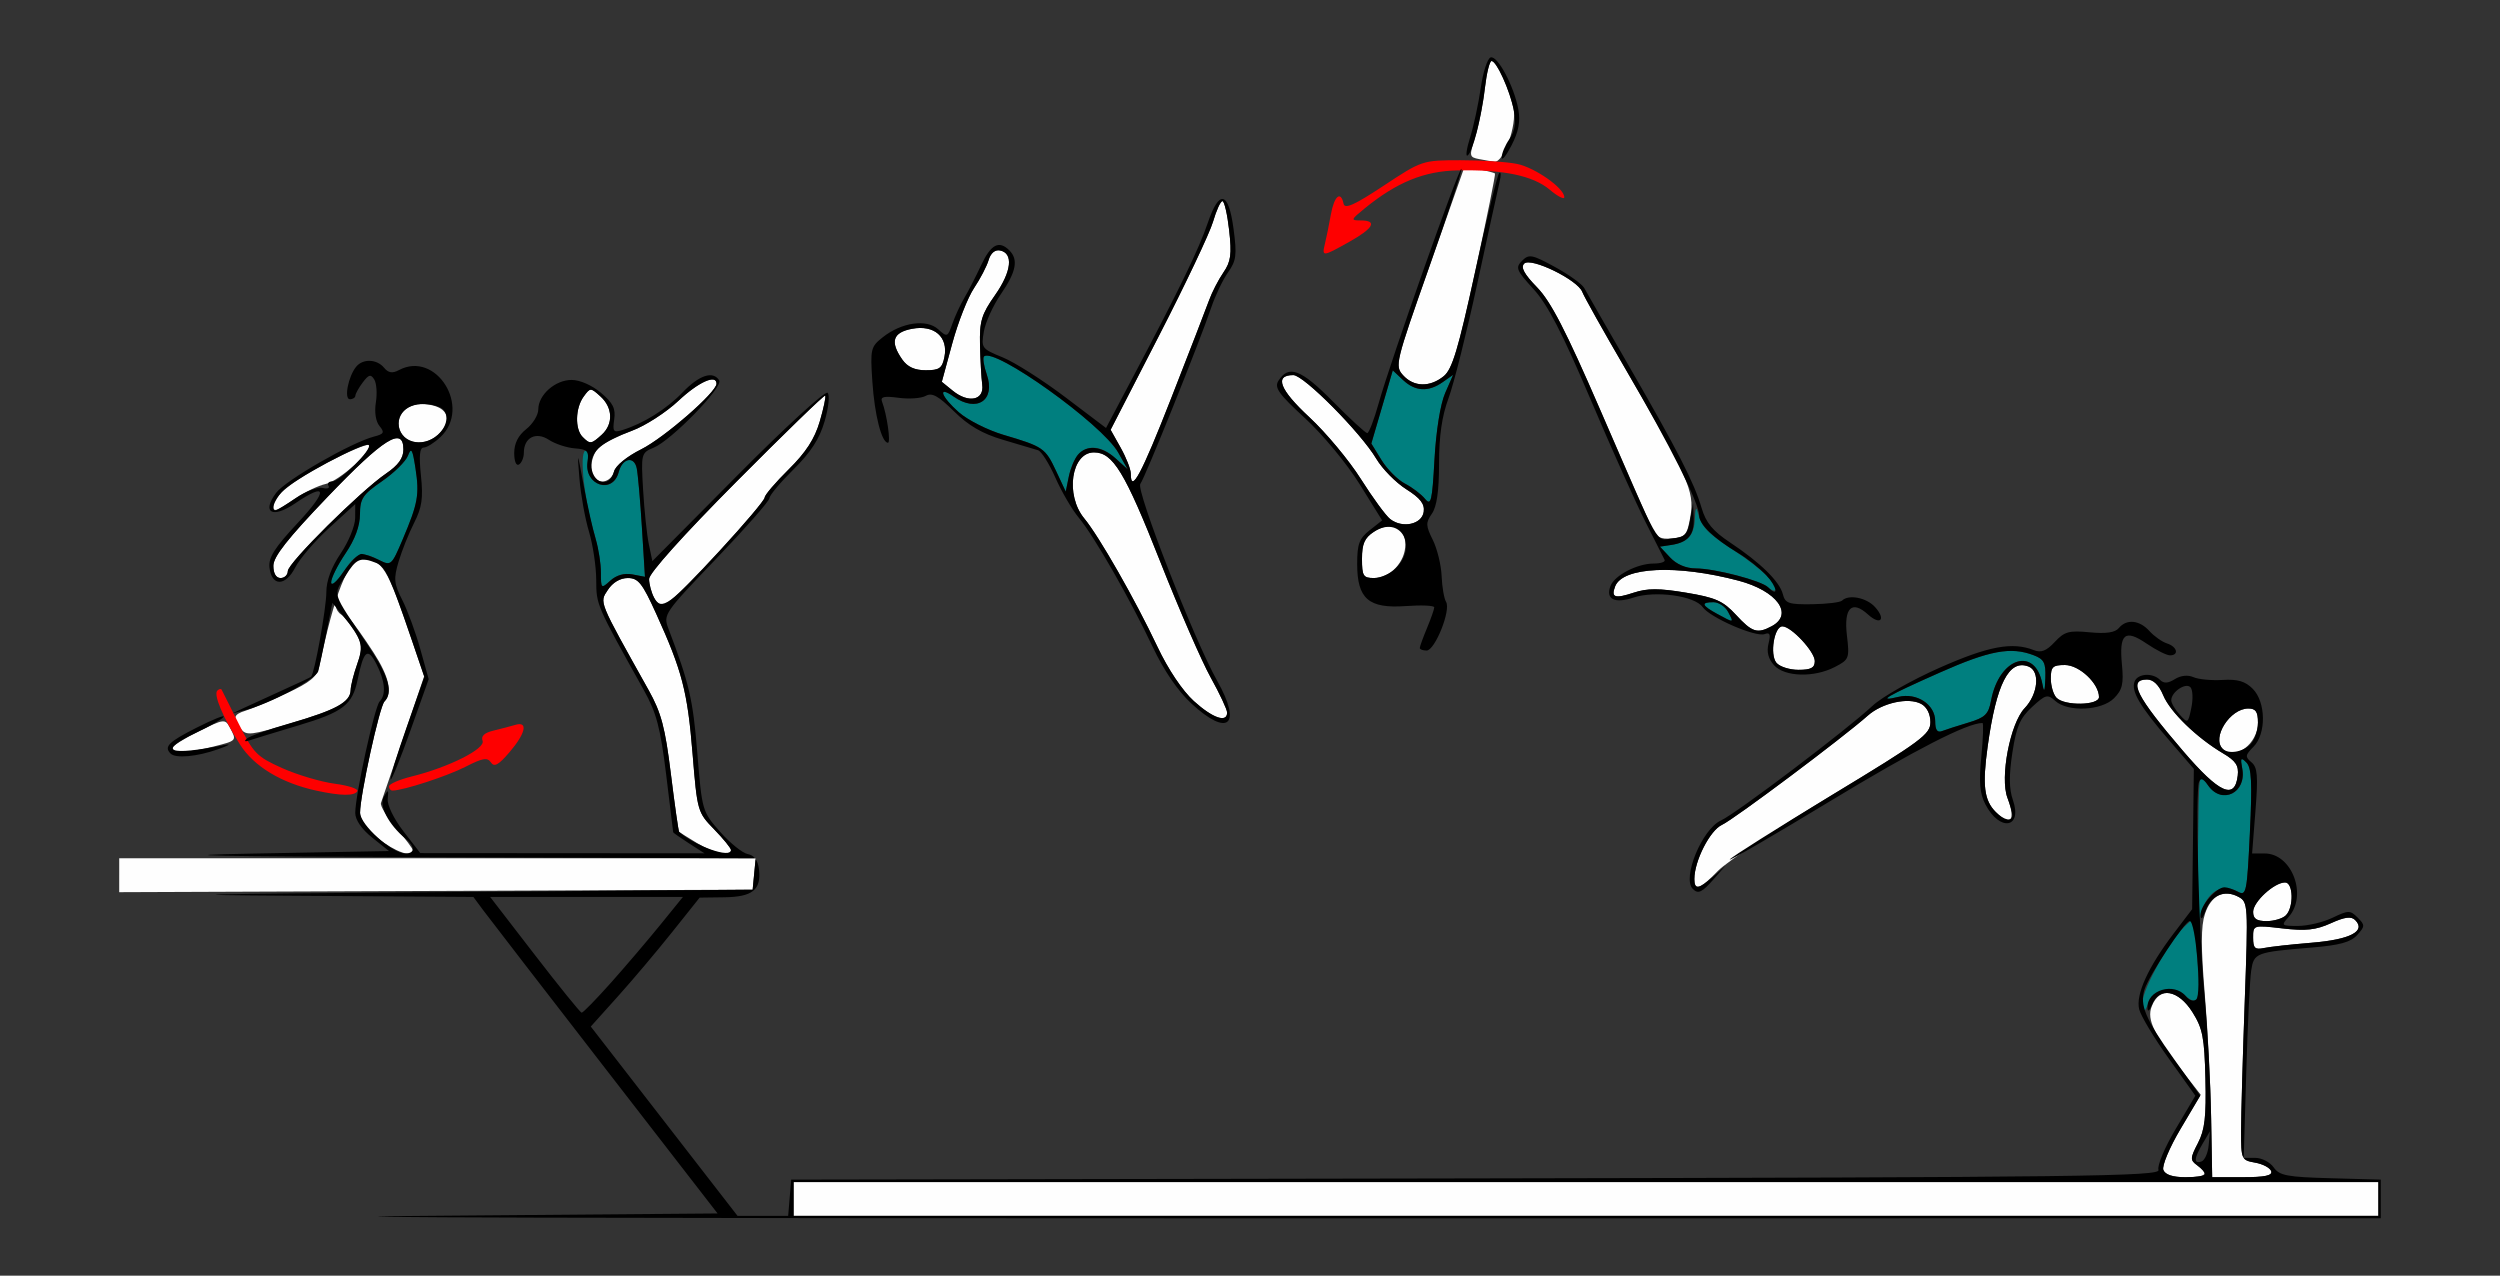 <?xml version="1.0" encoding="UTF-8" standalone="no"?>
<!-- Created with Inkscape (http://www.inkscape.org/) -->

<svg
   xmlns:dc="http://purl.org/dc/elements/1.1/"
   xmlns:cc="http://creativecommons.org/ns#"
   xmlns:rdf="http://www.w3.org/1999/02/22-rdf-syntax-ns#"
   xmlns:svg="http://www.w3.org/2000/svg"
   xmlns="http://www.w3.org/2000/svg"
   xmlns:sodipodi="http://sodipodi.sourceforge.net/DTD/sodipodi-0.dtd"
   xmlns:inkscape="http://www.inkscape.org/namespaces/inkscape"
   id="svg3396"
   version="1.1"
   inkscape:version="0.91 r13725"
   width="485.047"
   height="247.5"
   viewBox="0 0 485.047 247.5"
   sodipodi:docname="bb940901.svg">
  <rect x="0" y="0" width="485.047" height="247.5" fill="#333333" stroke="none"/>
  <defs
     id="defs3400" />
  <sodipodi:namedview
     pagecolor="#ffffff"
     bordercolor="#666666"
     borderopacity="1"
     objecttolerance="10"
     gridtolerance="10"
     guidetolerance="10"
     inkscape:pageopacity="0"
     inkscape:pageshadow="2"
     inkscape:window-width="1406"
     inkscape:window-height="792"
     id="namedview3398"
     showgrid="false"
     inkscape:zoom="0.64426783"
     inkscape:cx="183.6868"
     inkscape:cy="350.84165"
     inkscape:window-x="0"
     inkscape:window-y="0"
     inkscape:window-maximized="0"
     inkscape:current-layer="svg3396" />
  <g
     id="g3406"
     transform="translate(0.701,2.462)">
    <path
       style="fill:#fefefe"
       d="m 153.271,230.156 0,-3.281 153.738,0 153.738,0 0,3.281 0,3.281 -153.738,0 -153.738,0 0,-3.281 z m 265.756,-5.632 c -0.299,-0.78 1.205,-4.359 3.358,-7.995 l 3.898,-6.582 -2.722,-3.489 c -6.374,-8.169 -7.792,-11.022 -6.792,-13.66 1.472,-3.885 5.085,-3.364 7.92,1.142 1.967,3.125 2.313,4.908 2.503,12.891 0.175,7.372 -0.12,9.919 -1.446,12.477 -1.529,2.948 -1.541,3.305 -0.155,4.322 2.369,1.738 1.811,2.308 -2.256,2.308 -2.495,0 -3.95,-0.477 -4.308,-1.413 z m 9.28,-10.073 c -0.109,-6.315 -0.663,-17.085 -1.232,-23.931 -0.766,-9.213 -0.76,-13.283 0.021,-15.658 1.182,-3.592 3.656,-4.852 6.514,-3.318 1.86,0.998 1.889,1.493 1.204,20.443 -0.386,10.681 -0.702,21.944 -0.702,25.031 0,5.464 0.071,5.624 2.727,6.094 1.5,0.265 2.902,1.01 3.115,1.654 0.284,0.855 -1.21,1.171 -5.53,1.17 l -5.919,-0.002 -0.197,-11.483 z m 8.141,-34.994 c 0,-2.451 0.007,-2.453 5.696,-1.791 4.497,0.524 6.471,0.313 9.377,-1.002 2.725,-1.233 3.954,-1.391 4.732,-0.611 2.146,2.153 -0.964,3.775 -8.408,4.387 -3.955,0.325 -8.137,0.789 -9.293,1.03 -1.757,0.367 -2.103,0.036 -2.103,-2.014 z m 0,-5.014 c 0,-1.936 4.093,-5.693 6.201,-5.693 1.598,0 1.714,4.81 0.154,6.375 -0.617,0.619 -2.299,1.125 -3.738,1.125 -1.961,0 -2.617,-0.453 -2.617,-1.807 z m -414.019,-7.093 0,-3.288 61.741,0 61.741,0 -0.293,3.047 -0.293,3.047 -61.449,0.241 -61.449,0.241 0,-3.288 z m 305.607,0.728 c 0,-3.508 3.028,-9.442 5.362,-10.509 2.296,-1.049 23.457,-16.9 28.282,-21.185 2.805,-2.49 7.883,-3.609 10.357,-2.281 1.101,0.591 1.793,1.959 1.793,3.545 0,2.357 -1.665,3.591 -19.069,14.126 -10.488,6.349 -20.454,12.976 -22.146,14.728 -3.438,3.558 -4.58,3.951 -4.58,1.575 z M 72.664,160.19 c -2.158,-1.768 -3.505,-3.68 -3.505,-4.975 0,-3.391 3.774,-20.601 4.731,-21.574 1.613,-1.64 0.9,-4.844 -2.111,-9.496 -3.849,-5.945 -7.293,-10.176 -7.293,-8.96 0,0.525 0.455,1.236 1.01,1.58 0.556,0.344 1.761,1.865 2.679,3.379 1.472,2.428 1.523,3.162 0.433,6.226 -0.68,1.91 -1.255,4.16 -1.277,4.999 -0.065,2.427 -2.197,3.626 -11.455,6.444 -7.874,2.396 -8.788,2.502 -9.848,1.141 -1.648,-2.117 -1.468,-2.799 0.935,-3.538 1.157,-0.356 4.725,-1.866 7.929,-3.356 4.636,-2.155 5.935,-3.233 6.361,-5.275 2.897,-13.905 5.677,-20.935 8.216,-20.782 4.177,0.252 4.81,1.277 9.755,15.793 l 2.368,6.953 -4.003,11.797 c -2.202,6.489 -4.169,12.236 -4.372,12.772 -0.203,0.536 1.114,2.712 2.927,4.837 1.813,2.124 3.295,4.111 3.295,4.416 0,1.469 -3.637,0.191 -6.776,-2.381 z m 61.916,0.948 c -1.799,-1.089 -3.379,-2.074 -3.511,-2.19 -0.132,-0.116 -0.851,-5.158 -1.599,-11.205 -1.125,-9.098 -1.873,-11.913 -4.334,-16.322 -9.82,-17.589 -9.547,-16.917 -7.907,-19.428 0.944,-1.445 2.39,-2.306 3.874,-2.306 2.036,0 2.808,0.968 5.51,6.915 5.04,11.094 6.074,15.07 7.055,27.116 0.914,11.221 0.97,11.419 4.19,14.726 1.795,1.844 3.264,3.651 3.264,4.016 0,1.298 -3.321,0.627 -6.542,-1.323 z m 251.937,-6.048 c -2.268,-2.275 -2.624,-5.164 -1.572,-12.748 1.685,-12.153 4.136,-16.946 7.919,-15.49 2.293,0.882 1.878,5.335 -0.754,8.096 -2.804,2.941 -4.818,13.453 -3.33,17.38 1.673,4.414 0.641,5.674 -2.263,2.762 z m 36.38,-11.793 C 413.736,132.613 412.103,129.375 415.875,129.375 c 1.213,0 2.299,1.061 3.132,3.062 1.356,3.256 6.496,8.242 11.626,11.278 2.456,1.454 3.053,2.361 2.829,4.298 -0.555,4.801 -3.551,3.464 -10.564,-4.716 z M 32.71,142.695 c 0,-0.408 2.303,-1.875 5.118,-3.26 4.947,-2.434 5.15,-2.458 6.075,-0.726 1.36,2.548 1.381,2.523 -3.196,3.679 -4.867,1.229 -7.997,1.349 -7.997,0.307 z m 397.819,0.117 c -2.16,-2.167 1.441,-7.812 4.984,-7.812 1.444,0 1.869,0.625 1.869,2.746 0,4.129 -4.484,7.444 -6.854,5.067 z m -199.595,-9.245 c -2.211,-2.003 -4.999,-6.162 -7.071,-10.547 -4.328,-9.156 -11.331,-21.44 -14.19,-24.889 -3.751,-4.525 -2.536,-12.819 1.879,-12.819 3.682,0 6.001,3.82 12.842,21.155 3.649,9.248 8.065,19.385 9.812,22.529 1.747,3.143 3.177,6.202 3.177,6.797 0,2.045 -2.804,1.077 -6.448,-2.226 z m 167.383,-0.63 c -0.617,-0.619 -1.121,-2.306 -1.121,-3.75 0,-2.277 0.362,-2.625 2.736,-2.625 2.801,0 6.61,3.584 6.61,6.22 0,1.628 -6.631,1.753 -8.224,0.155 z m -54.361,-6.805 c -1.325,-1.602 -0.428,-7.07 1.16,-7.07 1.71,0 6.285,4.905 6.285,6.738 0,1.306 -0.732,1.7 -3.157,1.7 -1.736,0 -3.666,-0.616 -4.288,-1.368 z m -7.85,-9.306 c -2.495,-2.703 -3.931,-3.34 -9.681,-4.299 -5.217,-0.87 -7.515,-0.873 -10.109,-0.014 -3.71,1.228 -4.486,0.974 -3.655,-1.199 1.452,-3.795 11.966,-4.285 23.943,-1.116 7.461,1.974 10.772,6.51 6.447,8.832 -2.819,1.513 -3.802,1.201 -6.945,-2.203 z m -209.9,-3.315 c -0.536,-1.004 -0.974,-2.645 -0.974,-3.646 0,-1.108 6.623,-8.485 16.932,-18.858 9.313,-9.371 17.073,-16.896 17.246,-16.723 0.173,0.173 -0.305,2.432 -1.061,5.02 -0.989,3.385 -2.682,5.996 -6.031,9.306 -2.561,2.53 -4.656,4.983 -4.656,5.45 0,1.155 -16.683,19.236 -18.795,20.37 -1.297,0.696 -1.912,0.484 -2.661,-0.92 z m -73.871,-6.204 c 0,-1.757 2.752,-5.255 10.514,-13.359 10.898,-11.38 14.72,-13.769 14.72,-9.2 0,1.67 -0.987,3.045 -3.337,4.647 -4.984,3.398 -19.093,17.397 -19.093,18.945 0,0.741 -0.631,1.348 -1.402,1.348 -0.878,0 -1.402,-0.889 -1.402,-2.38 z M 263.551,105.959 c 0,-2.923 0.495,-4.054 2.291,-5.234 3.279,-2.155 6.121,-1.012 6.121,2.463 0,3.366 -2.928,6.499 -6.075,6.499 -2.101,0 -2.336,-0.376 -2.336,-3.728 z m 56.112,-6.303 c -0.682,-1.444 -5.153,-11.655 -9.935,-22.691 -6.613,-15.26 -9.536,-20.93 -12.204,-23.67 -2.512,-2.58 -3.222,-3.891 -2.499,-4.616 1.282,-1.286 10.394,3.16 11.271,5.501 0.33,0.881 4.04,7.509 8.244,14.728 12.282,21.09 13.551,23.952 12.743,28.736 -0.621,3.676 -0.968,4.104 -3.534,4.358 -2.333,0.23 -3.069,-0.192 -4.085,-2.344 z m -50.649,-1.413 c -0.849,-0.666 -3.409,-4.165 -5.689,-7.774 -2.28,-3.609 -6.776,-9.003 -9.991,-11.985 -5.786,-5.366 -6.851,-8.171 -3.105,-8.171 2.017,0 13.095,11.169 16.099,16.232 1.167,1.967 3.78,4.625 5.806,5.908 2.749,1.741 3.61,2.856 3.392,4.393 -0.347,2.444 -4.139,3.258 -6.511,1.397 z M 52.336,95.729 c 0,-1.936 3.733,-4.931 10.631,-8.529 4.048,-2.111 7.594,-3.604 7.88,-3.318 0.956,0.959 -5.676,6.962 -8.341,7.549 -1.447,0.319 -4.136,1.604 -5.975,2.856 -3.672,2.5 -4.195,2.68 -4.195,1.442 z M 114.642,90.312 c -1.195,-1.199 -0.611,-4.72 1.012,-6.102 0.9,-0.766 3.726,-2.168 6.282,-3.115 2.556,-0.947 6.595,-3.55 8.975,-5.784 3.913,-3.672 7.406,-5.241 7.406,-3.327 0,1.655 -10.144,10.493 -14.599,12.719 -2.795,1.397 -4.994,3.191 -5.286,4.312 -0.486,1.865 -2.528,2.563 -3.791,1.296 z m 104.05,-0.888 c 0,-0.832 -0.88,-3.085 -1.957,-5.005 l -1.957,-3.492 9.357,-18.198 c 5.146,-10.009 9.878,-19.991 10.516,-22.182 0.637,-2.191 1.459,-3.984 1.825,-3.984 0.366,0 0.952,2.541 1.303,5.646 0.528,4.684 0.338,6.081 -1.118,8.203 -0.965,1.406 -2.211,3.823 -2.769,5.37 -0.558,1.547 -3.862,10.09 -7.343,18.984 -5.807,14.84 -7.857,18.664 -7.857,14.659 z M 77.757,82.312 c -2.499,-2.507 -0.56,-6.375 3.195,-6.375 5.028,0 6.658,2.919 3.321,5.948 -2.008,1.823 -4.933,2.014 -6.515,0.427 z m 34.579,0 c -1.518,-1.523 -1.416,-5.613 0.196,-7.824 1.293,-1.774 1.354,-1.774 3.271,-0.034 2.409,2.187 2.514,5.371 0.244,7.431 -2.04,1.852 -2.264,1.878 -3.711,0.427 z m 71.827,-8.958 -2.135,-1.734 2.027,-7.451 c 1.115,-4.098 3.013,-8.928 4.22,-10.732 1.206,-1.805 2.481,-4.254 2.833,-5.444 0.397,-1.341 1.231,-2.05 2.196,-1.865 2.658,0.508 2.273,4.086 -0.93,8.645 -2.651,3.772 -3.041,5.063 -2.936,9.71 0.067,2.948 0.262,6.415 0.435,7.704 0.404,3.015 -2.663,3.642 -5.71,1.167 z m 87.354,-3.018 c -1.616,-1.791 -1.45,-2.475 5.141,-21.182 l 6.811,-19.331 2.824,0.566 c 1.553,0.312 2.932,0.675 3.065,0.809 0.133,0.133 -1.591,8.662 -3.831,18.954 -3.295,15.139 -4.463,19.029 -6.118,20.373 -2.687,2.182 -5.819,2.107 -7.891,-0.19 z m -97.165,-3.045 c -2.42,-3.465 -1.847,-5.258 1.903,-5.963 4.311,-0.811 7.053,1.576 6.281,5.469 -0.435,2.193 -0.976,2.578 -3.621,2.578 -2.153,0 -3.556,-0.64 -4.564,-2.084 z m 111.938,-38.881 c -1.943,-0.38 -1.975,-0.561 -0.769,-4.325 0.692,-2.161 1.53,-6.355 1.861,-9.32 0.331,-2.965 0.915,-5.391 1.296,-5.391 0.932,0 3.435,5.372 4.262,9.148 0.712,3.25 -1.894,10.586 -3.689,10.387 -0.514,-0.057 -1.847,-0.282 -2.962,-0.5 z"
       id="path3416"
       inkscape:connector-curvature="0" />
    <path
       style="fill:#007f7f"
       d="m 414.967,192.132 c -0.016,-2.749 5.607,-12.709 8.599,-15.234 1.859,-1.568 2.023,-2.66 2.182,-14.531 0.212,-15.754 0.114,-15.097 1.874,-12.575 2.754,3.944 7.628,1.653 6.712,-3.155 -0.391,-2.053 -0.264,-2.236 0.805,-1.164 1.003,1.007 1.146,3.861 0.679,13.638 -0.56,11.737 -0.679,12.317 -2.352,11.419 -5.149,-2.764 -8.786,3.49 -7.81,13.429 0.723,7.364 0.154,9.044 -2.308,6.809 -2.315,-2.102 -5.762,-1.42 -7.19,1.421 l -1.178,2.344 -0.014,-2.399 z m -40.201,-54.667 c 0,-3.237 -3.554,-5.586 -7.144,-4.72 -4.294,1.035 -2.365,-0.1 7.965,-4.688 9.745,-4.328 13.836,-5.087 18.277,-3.393 2.027,0.773 2.378,1.46 2.27,4.453 -0.093,2.592 -0.242,2.912 -0.557,1.195 -1.369,-7.467 -8.405,-5.259 -9.973,3.129 -0.503,2.688 -1.144,3.313 -4.408,4.294 -2.101,0.631 -4.407,1.374 -5.125,1.65 -0.909,0.35 -1.305,-0.232 -1.305,-1.92 z m -42.29,-20.814 c -3.04,-1.654 -3.24,-2.276 -0.734,-2.276 1.01,0 2.286,0.844 2.837,1.875 1.176,2.205 1.202,2.2 -2.103,0.401 z m 9.89,-5.152 c -1.298,-1.302 -10.322,-3.661 -14.059,-3.675 -1.895,-0.007 -3.727,-0.789 -4.971,-2.12 l -1.97,-2.109 2.167,-0.324 c 3.219,-0.482 4.491,-1.91 4.612,-5.181 0.074,-1.993 0.256,-2.331 0.568,-1.057 0.667,2.72 1.949,4.043 7.227,7.458 4.874,3.153 8.618,6.75 7.839,7.532 -0.245,0.246 -0.881,0.011 -1.413,-0.523 z M 63.551,110.515 c 0,-0.816 1.254,-3.339 2.787,-5.608 1.833,-2.714 2.793,-5.313 2.804,-7.596 0.015,-3.058 0.524,-3.821 4.285,-6.416 2.348,-1.62 4.612,-3.855 5.032,-4.967 0.631,-1.671 0.882,-1.248 1.447,2.44 0.792,5.171 0.499,6.8 -2.487,13.845 -2.132,5.029 -2.265,5.146 -4.527,3.998 -3.534,-1.794 -4.397,-1.511 -6.97,2.288 -1.314,1.94 -2.37,2.838 -2.37,2.016 z m 52.336,-1.939 c 0,-1.803 -0.622,-5.349 -1.381,-7.88 -1.833,-6.107 -2.796,-15 -1.699,-15.681 0.49,-0.304 0.707,0.591 0.495,2.041 -0.68,4.65 4.868,6.549 6.037,2.067 0.706,-2.709 2.993,-3.186 3.498,-0.73 0.235,1.142 0.69,6.348 1.011,11.568 l 0.584,9.492 -2.436,-0.467 c -1.555,-0.298 -3.1,0.136 -4.272,1.2 -1.792,1.627 -1.836,1.588 -1.836,-1.61 z M 275.769,94.309 c -0.734,-0.891 -2.48,-2.215 -3.882,-2.942 -1.401,-0.727 -3.442,-2.774 -4.536,-4.548 l -1.988,-3.227 2.082,-7.098 2.082,-7.098 1.979,1.865 c 2.369,2.233 4.921,2.376 7.689,0.431 l 2.041,-1.434 -1.55,3.543 c -0.922,2.107 -1.76,7.31 -2.067,12.836 -0.457,8.221 -0.67,9.106 -1.85,7.673 z m -71.565,-5.378 c -2.097,-4.475 -2.473,-4.734 -10.222,-7.029 -3.053,-0.904 -6.943,-2.871 -8.645,-4.37 -3.474,-3.059 -4.222,-5.305 -1.018,-3.053 4.522,3.177 8.177,0.734 6.428,-4.298 -0.57,-1.641 -0.813,-3.209 -0.539,-3.483 1.907,-1.913 22.928,13.121 26.028,18.616 l 1.851,3.281 -2.329,-2.109 c -4.174,-3.781 -7.903,-2.317 -9.104,3.573 l -0.583,2.859 -1.868,-3.986 z"
       id="path3412"
       inkscape:connector-curvature="0" />
    <path
       style="fill:#fe0000"
       d="m 60.748,150.953 c -6.849,-1.479 -12.193,-4.707 -14.912,-9.008 -3.284,-5.195 -5.149,-9.635 -4.373,-10.413 0.326,-0.327 0.698,-0.419 0.827,-0.204 0.129,0.215 1.621,3.19 3.318,6.612 2.84,5.729 3.505,6.41 8.411,8.613 2.93,1.316 7.527,2.683 10.216,3.038 2.689,0.355 4.662,1.014 4.384,1.465 -0.58,0.942 -3.191,0.908 -7.871,-0.103 z m 14.019,-0.842 c 0,-0.454 1.998,-1.324 4.439,-1.932 7.222,-1.798 14.312,-5.371 13.721,-6.915 -0.346,-0.905 0.345,-1.552 2.111,-1.975 1.444,-0.346 3.362,-0.848 4.261,-1.116 2.504,-0.746 1.99,1.639 -1.141,5.299 -2.135,2.496 -2.969,2.956 -3.612,1.99 -0.677,-1.017 -1.613,-0.857 -4.934,0.846 -3.541,1.816 -12.02,4.584 -14.145,4.617 -0.386,0.007 -0.701,-0.361 -0.701,-0.815 z M 256.377,44.766 c 0.278,-1.16 0.791,-3.691 1.14,-5.625 0.649,-3.592 1.919,-4.662 2.461,-2.074 0.23,1.095 2.1,0.254 7.779,-3.498 7.45,-4.922 7.503,-4.939 14.953,-4.944 4.112,-0.003 9.041,0.322 10.954,0.723 3.505,0.733 9.14,4.707 9.14,6.445 0,0.516 -1.264,-0.129 -2.808,-1.433 -3.239,-2.734 -8.992,-3.943 -17.898,-3.762 -6.511,0.133 -11.82,2.311 -18.079,7.418 -2.654,2.165 -2.691,2.288 -0.701,2.293 3.291,0.007 2.489,1.503 -2.221,4.143 -5.255,2.946 -5.352,2.952 -4.72,0.315 z"
       id="path3410"
       inkscape:connector-curvature="0" />
    <path
       style="fill:#000000"
       d="m 80.241,233.449 58.278,-0.48 -21.83,-28.192 C 104.683,189.271 94.024,175.455 93.002,174.074 l -1.857,-2.511 -34.591,-0.224 c -26.355,-0.171 -19.905,-0.338 27.091,-0.703 l 61.682,-0.479 0.293,-3.047 0.293,-3.047 -61.975,-0.212 c -43.63,-0.15 -54.159,-0.358 -35.572,-0.703 l 26.403,-0.491 -3.273,-2.618 c -2.034,-1.627 -3.273,-3.434 -3.273,-4.773 0,-3.43 3.766,-20.644 4.731,-21.625 1.298,-1.32 1.067,-3.989 -0.633,-7.285 -1.689,-3.276 -2.459,-2.636 -3.628,3.02 -1.022,4.944 -2.786,6.305 -11.581,8.936 -4.427,1.324 -8.679,2.623 -9.45,2.885 -0.878,0.299 -1.053,0.163 -0.467,-0.366 0.514,-0.464 4.299,-1.8 8.411,-2.97 8.619,-2.452 11.665,-4.115 11.723,-6.397 0.023,-0.89 0.589,-3.158 1.259,-5.039 1.314,-3.691 0.954,-4.93 -2.737,-9.407 l -2.073,-2.514 -1.145,5.795 c -0.63,3.187 -1.342,6.539 -1.583,7.449 -0.42,1.585 -9.443,6.38 -14.322,7.611 l -2.336,0.589 2.336,-1.109 c 1.285,-0.61 4.65,-2.152 7.477,-3.427 2.827,-1.275 5.273,-2.424 5.436,-2.553 0.663,-0.525 2.975,-13.312 2.975,-16.452 0,-2.198 0.972,-4.814 2.787,-7.5 1.533,-2.269 2.794,-5.349 2.804,-6.845 l 0.017,-2.719 -5.028,4.594 c -2.765,2.527 -5.741,5.99 -6.612,7.697 -1.891,3.702 -4.575,3.717 -5.002,0.028 -0.225,-1.944 0.957,-3.813 5.481,-8.664 5.952,-6.382 5.725,-8.033 -0.519,-3.782 -4.403,2.997 -6.54,1.797 -3.669,-2.061 1.815,-2.439 14.606,-9.786 19.007,-10.917 1.922,-0.494 2.077,-0.797 1.047,-2.042 -0.729,-0.881 -1.009,-2.701 -0.705,-4.581 0.278,-1.716 0.138,-3.714 -0.309,-4.441 -0.669,-1.086 -1.065,-0.988 -2.223,0.549 -0.775,1.029 -1.422,2.187 -1.439,2.574 C 68.238,74.684 67.758,75 67.188,75 c -1.188,0 -0.326,-4.447 1.225,-6.323 1.316,-1.59 3.999,-1.486 5.402,0.209 0.833,1.007 1.615,1.135 2.857,0.469 7.247,-3.891 14.175,7.238 8.081,12.981 -1.19,1.121 -2.655,2.038 -3.257,2.038 -0.775,0 -0.928,1.587 -0.527,5.439 0.456,4.375 0.199,6.163 -1.312,9.141 -1.033,2.036 -2.391,5.423 -3.018,7.527 -1.002,3.366 -0.916,4.265 0.723,7.5 1.024,2.021 2.592,6.297 3.485,9.501 l 1.623,5.826 -3.517,9.901 c -1.934,5.446 -3.672,9.746 -3.861,9.556 -0.189,-0.19 1.205,-4.742 3.098,-10.116 l 3.443,-9.77 -2.389,-7.018 c -4.163,-12.228 -5.163,-14.403 -6.945,-15.106 -3.091,-1.219 -3.887,-0.876 -6.03,2.602 -2.369,3.845 -2.744,2.722 4.524,13.541 3.909,5.819 4.822,8.988 3.096,10.743 -0.959,0.975 -4.731,18.186 -4.731,21.586 0,2.315 6.206,7.898 8.779,7.898 1.901,0 1.926,-1.292 0.056,-2.849 -3.322,-2.766 -5.233,-6.451 -4.228,-8.153 0.872,-1.477 0.953,-1.433 0.755,0.406 -0.127,1.183 1.171,3.862 3.049,6.293 l 3.271,4.233 27.57,0.02 27.57,0.02 -3.037,-1.951 c -1.671,-1.073 -3.037,-2.031 -3.037,-2.129 0,-0.098 -0.615,-5.147 -1.366,-11.221 -1.131,-9.142 -1.877,-11.96 -4.337,-16.371 -9.242,-16.568 -9.207,-16.488 -9.229,-21.351 -0.012,-2.625 -0.643,-6.844 -1.403,-9.375 -0.76,-2.531 -1.591,-7.133 -1.847,-10.227 -0.462,-5.581 -0.455,-5.569 0.849,1.406 0.723,3.867 1.764,8.505 2.314,10.306 0.55,1.801 0.999,4.714 0.999,6.473 0,3.12 0.045,3.158 1.836,1.531 1.172,-1.064 2.717,-1.498 4.272,-1.2 l 2.436,0.467 -0.584,-9.492 c -0.321,-5.221 -0.776,-10.426 -1.011,-11.568 -0.505,-2.456 -2.792,-1.979 -3.498,0.73 -1.142,4.381 -6.72,2.602 -6.057,-1.931 0.313,-2.142 0.006,-2.473 -2.468,-2.662 -1.554,-0.119 -3.811,-0.863 -5.014,-1.654 -2.516,-1.654 -4.866,-0.448 -4.866,2.497 0,0.938 -0.421,1.966 -0.935,2.284 -0.543,0.337 -0.935,-0.593 -0.935,-2.22 0,-1.87 0.776,-3.412 2.336,-4.643 1.285,-1.014 2.336,-2.732 2.336,-3.818 0,-2.824 3.278,-5.724 6.47,-5.724 1.596,0 3.963,1.039 5.691,2.498 2.337,1.973 2.877,3.059 2.568,5.168 -0.343,2.343 -0.152,2.597 1.552,2.07 4.12,-1.275 8.614,-4.082 11.706,-7.31 3.23,-3.373 5.931,-4.258 7.117,-2.333 0.79,1.281 -9.268,11.616 -12.687,13.037 -2.466,1.025 -2.497,1.147 -2.079,8.252 0.234,3.966 0.733,8.688 1.109,10.493 l 0.684,3.281 16.6,-16.732 c 9.23,-9.303 16.956,-16.375 17.402,-15.928 0.446,0.447 0.188,2.904 -0.581,5.534 -0.997,3.411 -2.68,6.012 -6.038,9.33 -2.561,2.53 -4.658,5.038 -4.66,5.573 -0.002,0.535 -4.652,5.824 -10.334,11.754 -10.143,10.586 -10.31,10.832 -9.261,13.594 4.039,10.633 4.747,13.677 5.591,24.044 0.92,11.294 0.953,11.41 4.43,15.352 1.927,2.185 4.344,4.128 5.372,4.319 1.246,0.231 1.97,1.226 2.17,2.982 0.451,3.949 -1.263,5.325 -6.724,5.398 l -4.792,0.064 -5.368,6.733 c -2.953,3.703 -7.705,9.331 -10.561,12.507 l -5.192,5.775 14.236,18.366 14.236,18.366 4.913,0 4.913,0 0.29,-3.516 0.29,-3.516 132.913,-0.238 c 117.843,-0.211 132.852,-0.397 132.374,-1.647 -0.297,-0.775 1.191,-4.331 3.306,-7.902 l 3.845,-6.493 -5.155,-7.208 c -2.835,-3.964 -5.419,-8.263 -5.742,-9.554 -0.711,-2.843 1.727,-8.198 6.718,-14.755 l 3.556,-4.671 0.165,-13.61 0.165,-13.61 -4.853,-5.625 c -5.636,-6.533 -7.357,-9.464 -6.645,-11.323 0.602,-1.574 3.506,-1.761 4.944,-0.319 0.725,0.728 1.536,0.686 2.867,-0.148 1.147,-0.718 2.528,-0.865 3.615,-0.383 0.968,0.429 3.512,0.671 5.654,0.539 2.917,-0.18 4.383,0.249 5.841,1.712 2.58,2.588 2.656,8.741 0.14,11.265 -1.603,1.608 -1.646,1.946 -0.383,2.998 1.175,0.978 1.31,2.628 0.773,9.438 l -0.651,8.252 2.436,0 c 5.314,0 8.382,8.187 4.627,12.348 -1.471,1.631 -1.382,1.714 1.837,1.714 1.861,0 4.879,-0.715 6.705,-1.589 3.097,-1.482 3.426,-1.484 4.876,-0.029 1.45,1.454 1.443,1.683 -0.098,3.391 -1.249,1.384 -3.402,1.975 -8.816,2.42 -10.863,0.892 -11.224,1.03 -11.746,4.486 -0.252,1.672 -0.681,10.528 -0.953,19.68 l -0.494,16.641 2.261,0 c 1.243,0 2.839,0.828 3.546,1.84 1.114,1.595 2.584,1.876 11.034,2.109 l 9.749,0.269 0,3.75 0,3.75 -219.626,0.012 c -120.794,0.007 -193.401,-0.205 -161.348,-0.469 z m 380.507,-3.293 0,-3.281 -153.738,0 -153.738,0 0,3.281 0,3.281 153.738,0 153.738,0 0,-3.281 z m -33.645,-4.819 c 0,-0.33 -0.68,-1.099 -1.512,-1.709 -1.387,-1.017 -1.374,-1.375 0.155,-4.322 1.326,-2.557 1.621,-5.104 1.446,-12.477 -0.19,-7.982 -0.536,-9.765 -2.503,-12.891 -2.701,-4.293 -6.436,-5.016 -7.838,-1.518 -0.518,1.294 -0.868,1.548 -0.904,0.656 -0.141,-3.45 5.14,-5.05 7.45,-2.257 0.706,0.854 1.54,1.101 2.035,0.605 1.045,-1.049 -0.148,-15.176 -1.282,-15.176 -0.952,0 -7.906,10.524 -8.78,13.286 -0.954,3.016 0.21,5.774 5.652,13.382 l 5.155,7.208 -3.845,6.493 c -2.121,3.581 -3.603,7.126 -3.305,7.906 0.358,0.936 1.813,1.413 4.308,1.413 2.072,0 3.768,-0.27 3.768,-0.6 z m 12.851,-0.572 c -0.214,-0.645 -1.616,-1.389 -3.115,-1.654 -2.655,-0.47 -2.727,-0.63 -2.727,-6.094 0,-3.086 0.316,-14.35 0.702,-25.031 0.685,-18.949 0.656,-19.444 -1.204,-20.443 -2.666,-1.431 -5.281,-0.348 -6.371,2.639 -0.592,1.622 -0.951,1.945 -0.998,0.895 -0.08,-1.777 3.044,-5.391 4.661,-5.391 0.548,0 1.745,0.402 2.661,0.894 1.546,0.83 1.708,0.007 2.255,-11.471 0.466,-9.777 0.324,-12.631 -0.679,-13.638 -1.069,-1.072 -1.196,-0.889 -0.805,1.164 0.893,4.687 -3.942,7.121 -6.596,3.321 -0.947,-1.356 -1.469,-1.562 -1.785,-0.703 -0.752,2.044 -0.042,29.604 1.069,41.527 0.577,6.188 1.146,16.628 1.265,23.201 l 0.217,11.951 5.919,0.002 c 4.32,9.4e-4 5.814,-0.315 5.53,-1.17 z m -12.136,-4.994 0.248,-2.74 -1.383,2.344 c -1.713,2.903 -1.802,4.022 -0.281,3.521 0.643,-0.212 1.28,-1.618 1.416,-3.125 z M 117.835,188.203 c 2.87,-3.222 7.185,-8.285 9.59,-11.249 l 4.372,-5.391 -18.7,0 -18.7,0 8.643,11.21 c 4.753,6.166 8.853,11.228 9.11,11.249 0.257,0.021 2.815,-2.597 5.685,-5.82 z m 330.01,-7.762 c 7.445,-0.612 10.554,-2.234 8.408,-4.387 -0.778,-0.781 -2.006,-0.622 -4.732,0.611 -2.906,1.315 -4.88,1.525 -9.377,1.002 -5.689,-0.662 -5.696,-0.66 -5.696,1.791 0,2.05 0.346,2.381 2.103,2.014 1.157,-0.242 5.339,-0.706 9.293,-1.03 z m -5.041,-5.316 c 1.56,-1.565 1.443,-6.375 -0.154,-6.375 -2.108,0 -6.201,3.758 -6.201,5.693 0,1.354 0.656,1.807 2.617,1.807 1.439,0 3.122,-0.506 3.738,-1.125 z M 141.121,162.461 c 0,-0.365 -1.469,-2.172 -3.264,-4.016 -3.22,-3.308 -3.276,-3.505 -4.19,-14.726 -0.981,-12.047 -2.016,-16.022 -7.055,-27.116 -2.701,-5.947 -3.473,-6.915 -5.51,-6.915 -1.484,0 -2.93,0.861 -3.874,2.306 -1.64,2.511 -1.914,1.84 7.907,19.428 2.462,4.409 3.209,7.224 4.334,16.322 0.748,6.047 1.467,11.089 1.599,11.205 3.195,2.804 10.053,5.201 10.053,3.513 z M 433.462,148.013 c 0.224,-1.938 -0.373,-2.845 -2.829,-4.298 -5.13,-3.036 -10.269,-8.022 -11.626,-11.278 -0.833,-2 -1.919,-3.062 -3.132,-3.062 -3.772,0 -2.139,3.238 7.022,13.922 7.014,8.18 10.009,9.517 10.564,4.716 z m 2.453,-6.049 c 0.808,-0.81 1.469,-2.709 1.469,-4.219 0,-2.121 -0.425,-2.746 -1.869,-2.746 -3.543,0 -7.145,5.645 -4.984,7.812 1.101,1.105 3.873,0.668 5.385,-0.848 z m -11.638,-11.096 c -0.931,-0.951 -3.716,0.947 -3.716,2.532 0,0.541 0.732,1.795 1.627,2.787 1.585,1.757 1.644,1.722 2.274,-1.332 0.356,-1.725 0.273,-3.519 -0.185,-3.987 z M 139.109,104.218 c 4.705,-5.119 8.554,-9.69 8.554,-10.157 0,-0.468 2.095,-2.92 4.656,-5.45 3.349,-3.309 5.042,-5.921 6.031,-9.306 0.756,-2.588 1.234,-4.847 1.061,-5.02 -0.173,-0.173 -7.933,7.352 -17.246,16.723 -10.309,10.373 -16.932,17.75 -16.932,18.858 0,1.001 0.438,2.642 0.974,3.646 1.405,2.634 2.985,1.496 12.902,-9.293 z m -69.683,0.796 c 0.624,0.008 2.183,0.546 3.465,1.197 2.263,1.148 2.395,1.031 4.527,-3.998 2.986,-7.044 3.279,-8.673 2.487,-13.845 -0.565,-3.689 -0.815,-4.111 -1.447,-2.44 -0.42,1.112 -2.684,3.347 -5.032,4.967 -3.761,2.596 -4.27,3.358 -4.285,6.416 -0.011,2.283 -0.97,4.882 -2.804,7.596 -1.533,2.269 -2.787,4.793 -2.787,5.608 0,0.822 1.056,-0.076 2.37,-2.016 1.304,-1.924 2.881,-3.493 3.505,-3.485 z m -14.286,3.326 c 0,-1.548 14.108,-15.547 19.093,-18.945 2.35,-1.602 3.337,-2.977 3.337,-4.647 0,-4.569 -3.821,-2.18 -14.72,9.2 -7.762,8.105 -10.514,11.602 -10.514,13.359 0,1.491 0.524,2.38 1.402,2.38 0.771,0 1.402,-0.606 1.402,-1.348 z m 1.57,-14.175 c 1.937,-1.319 4.27,-2.202 5.183,-1.962 0.913,0.24 1.425,0.053 1.137,-0.415 -0.288,-0.468 0.049,-0.85 0.75,-0.85 1.51,0 7.821,-6.3 7.068,-7.056 -0.781,-0.784 -14.996,6.869 -16.876,9.085 -1.548,1.825 -2.143,3.596 -1.21,3.596 0.234,0 2.011,-1.079 3.948,-2.398 z M 118.433,89.017 c 0.292,-1.122 2.492,-2.916 5.286,-4.312 4.455,-2.226 14.599,-11.064 14.599,-12.719 0,-1.914 -3.493,-0.345 -7.406,3.327 -2.381,2.234 -6.42,4.837 -8.975,5.784 -5.768,2.138 -7.918,3.916 -7.918,6.55 0,3.673 3.528,4.769 4.414,1.372 z M 84.272,81.886 c 2.101,-1.907 2.217,-4.615 0.231,-5.379 -3.971,-1.529 -7.867,0.047 -7.867,3.181 0,3.627 4.603,4.952 7.637,2.198 z m 31.776,0 c 2.269,-2.06 2.164,-5.244 -0.244,-7.431 -1.917,-1.74 -1.978,-1.74 -3.271,0.034 -1.612,2.211 -1.714,6.301 -0.196,7.824 1.447,1.451 1.671,1.426 3.711,-0.427 z M 327.726,170 c -2.104,-2.111 1.805,-11.6 5.468,-13.275 2.966,-1.356 24.504,-17.652 29.423,-22.262 1.799,-1.686 7.636,-4.998 12.971,-7.358 9.53,-4.218 14.148,-5.079 18.337,-3.421 1.39,0.55 2.424,0.143 4.032,-1.586 1.883,-2.025 2.759,-2.268 6.775,-1.881 3.191,0.308 4.935,0.054 5.662,-0.824 1.499,-1.812 4,-1.567 5.939,0.582 0.918,1.018 2.456,2.101 3.416,2.407 1.968,0.627 2.377,2.305 0.561,2.305 -0.652,0 -2.695,-1.03 -4.542,-2.288 -4.218,-2.875 -5.346,-1.906 -4.771,4.1 0.357,3.726 0.082,4.886 -1.543,6.517 -2.419,2.427 -8.962,2.721 -11.396,0.512 -1.488,-1.351 -1.858,-1.254 -4.493,1.172 -2.345,2.159 -3.046,3.781 -3.823,8.84 -0.679,4.423 -0.652,7.06 0.096,9.212 1.913,5.505 -2.576,6.202 -5.345,0.831 -1.084,-2.103 -1.268,-4.287 -0.779,-9.261 0.352,-3.58 0.45,-6.509 0.218,-6.509 -2.956,0 -13.223,5.27 -29.572,15.18 -10.967,6.647 -19.72,11.731 -19.453,11.297 0.268,-0.434 9.135,-6.025 19.706,-12.424 17.546,-10.621 19.219,-11.859 19.219,-14.217 0,-1.587 -0.691,-2.954 -1.793,-3.545 -2.474,-1.328 -7.552,-0.21 -10.357,2.281 -4.826,4.285 -25.987,20.135 -28.282,21.185 -2.335,1.067 -5.362,7.001 -5.362,10.509 0,2.139 0.804,2.029 3.678,-0.5 l 2.397,-2.109 -2.266,2.578 c -2.349,2.673 -3.065,3.012 -4.121,1.953 z m 61.994,-14.314 c 0,-0.482 -0.423,-1.993 -0.94,-3.358 -1.488,-3.926 0.526,-14.439 3.33,-17.38 2.632,-2.761 3.047,-7.214 0.754,-8.096 -3.784,-1.456 -6.234,3.337 -7.919,15.49 -1.052,7.584 -0.695,10.474 1.572,12.748 1.637,1.642 3.203,1.933 3.203,0.595 z m -8.524,-17.95 c 3.264,-0.981 3.906,-1.606 4.408,-4.294 1.569,-8.389 8.605,-10.596 9.973,-3.129 0.315,1.717 0.464,1.397 0.557,-1.195 0.108,-2.993 -0.243,-3.68 -2.27,-4.453 -4.441,-1.694 -8.532,-0.934 -18.277,3.393 -10.331,4.588 -12.259,5.723 -7.965,4.688 3.59,-0.865 7.144,1.483 7.144,4.72 0,1.688 0.396,2.27 1.305,1.92 0.718,-0.276 3.024,-1.019 5.125,-1.65 z m 25.346,-4.953 c 0,-2.636 -3.809,-6.22 -6.61,-6.22 -2.373,0 -2.736,0.348 -2.736,2.625 0,1.444 0.505,3.131 1.121,3.75 1.593,1.598 8.224,1.473 8.224,-0.155 z M 32.399,143.75 c -1.341,-1.345 -0.413,-2.267 5.077,-5.047 3.135,-1.587 5.476,-2.522 5.202,-2.078 -0.274,0.445 -2.629,1.81 -5.232,3.033 -7.794,3.662 -5.584,4.619 5.546,2.401 1.285,-0.256 0.654,0.128 -1.402,0.853 -4.089,1.442 -8.213,1.818 -9.19,0.837 z m 198.038,-9.729 c -2.625,-2.427 -5.329,-6.391 -7.515,-11.016 -4.419,-9.35 -11.353,-21.464 -14.33,-25.036 -1.289,-1.547 -3.33,-5.041 -4.535,-7.764 -1.205,-2.724 -2.716,-5.115 -3.358,-5.313 -0.642,-0.199 -3.69,-1.106 -6.774,-2.015 -4.021,-1.185 -6.718,-2.751 -9.532,-5.532 -3.04,-3.004 -4.276,-3.681 -5.484,-3.003 -0.858,0.481 -3.223,0.652 -5.257,0.378 -2.851,-0.384 -3.587,-0.209 -3.215,0.762 0.937,2.45 1.726,7.955 1.14,7.955 -1.219,0 -2.588,-5.365 -3.022,-11.839 -0.427,-6.368 -0.331,-6.775 2.042,-8.647 3.646,-2.877 8.483,-3.568 10.725,-1.533 1.742,1.581 1.843,1.542 2.752,-1.061 0.519,-1.486 1.57,-3.757 2.337,-5.046 0.766,-1.289 2.23,-4.137 3.253,-6.328 1.893,-4.055 3.466,-4.877 5.477,-2.859 1.783,1.788 1.326,4.148 -1.638,8.457 -1.517,2.206 -3.011,5.488 -3.32,7.293 -0.543,3.177 -0.427,3.336 3.65,4.997 2.316,0.943 7.776,4.413 12.133,7.71 l 7.923,5.995 5.564,-10.523 c 8.74,-16.529 12.462,-24.212 14.18,-29.273 2.225,-6.552 4.023,-6.137 4.997,1.151 0.678,5.075 0.54,6.178 -1.058,8.438 -1.011,1.43 -2.478,4.498 -3.261,6.818 -2.275,6.744 -12.91,33.188 -13.765,34.23 -0.93,1.132 10.485,30.388 14.906,38.204 4.878,8.622 2.144,11.02 -5.016,4.4 z m 6.946,1.772 c 0,-0.595 -1.43,-3.654 -3.177,-6.797 -1.747,-3.143 -6.163,-13.281 -9.812,-22.529 -6.841,-17.335 -9.16,-21.155 -12.842,-21.155 -4.415,0 -5.63,8.293 -1.879,12.819 2.859,3.449 9.863,15.733 14.19,24.889 2.072,4.385 4.861,8.544 7.071,10.547 3.644,3.303 6.448,4.271 6.448,2.226 z M 208.406,85.787 c 1.675,-2.025 4.661,-1.742 7.353,0.697 l 2.329,2.109 -1.851,-3.281 c -3.1,-5.495 -24.121,-20.529 -26.028,-18.616 -0.274,0.275 -0.031,1.842 0.539,3.483 1.749,5.032 -1.906,7.475 -6.428,4.298 -3.204,-2.251 -2.456,-0.006 1.018,3.053 1.702,1.499 5.592,3.466 8.645,4.37 7.748,2.296 8.125,2.554 10.222,7.029 l 1.868,3.986 0.583,-2.859 c 0.321,-1.572 1.109,-3.494 1.751,-4.271 z m 18.142,-11.021 c 3.481,-8.895 6.785,-17.438 7.343,-18.984 0.558,-1.547 1.804,-3.963 2.769,-5.37 1.456,-2.122 1.646,-3.519 1.118,-8.203 -0.35,-3.105 -0.936,-5.646 -1.303,-5.646 -0.366,0 -1.188,1.793 -1.825,3.984 -0.637,2.191 -5.37,12.173 -10.516,22.182 l -9.357,18.198 1.957,3.492 c 1.076,1.921 1.957,4.173 1.957,5.005 0,4.005 2.05,0.181 7.857,-14.659 z M 189.873,72.188 c -0.173,-1.289 -0.368,-4.756 -0.435,-7.704 -0.105,-4.648 0.285,-5.938 2.936,-9.71 3.204,-4.559 3.589,-8.137 0.93,-8.645 -0.965,-0.184 -1.799,0.524 -2.196,1.865 -0.352,1.189 -1.627,3.639 -2.833,5.444 -1.206,1.805 -3.105,6.634 -4.22,10.732 l -2.027,7.451 2.135,1.734 c 3.047,2.475 6.114,1.848 5.71,-1.167 z m -7.336,-5.391 c 0.772,-3.893 -1.97,-6.28 -6.281,-5.469 -3.751,0.706 -4.323,2.498 -1.903,5.963 1.008,1.443 2.411,2.084 4.564,2.084 2.645,0 3.185,-0.385 3.621,-2.578 z m 160.956,59.803 c -1.12,-1.242 -1.466,-2.601 -1.068,-4.194 0.449,-1.796 0.275,-2.235 -0.733,-1.847 -1.739,0.669 -10.614,-3.189 -12.058,-5.241 -1.539,-2.187 -9.178,-3.238 -13.396,-1.841 -3.688,1.221 -5.461,0.324 -4.473,-2.261 0.785,-2.051 5.195,-4.341 8.36,-4.341 1.353,0 2.317,-0.316 2.142,-0.703 -0.176,-0.387 -1.825,-3.656 -3.665,-7.266 C 316.762,95.297 311.939,84.539 307.885,75 c -5.474,-12.879 -8.32,-18.38 -11.057,-21.371 -3.35,-3.66 -3.552,-4.161 -2.217,-5.499 1.334,-1.339 1.916,-1.228 6.39,1.214 2.707,1.478 5.264,3.32 5.682,4.093 0.418,0.773 4.286,7.523 8.596,15 9.573,16.606 12.731,22.775 14.162,27.656 0.84,2.865 2.15,4.45 5.551,6.713 5.887,3.918 9.603,7.565 10.219,10.03 0.44,1.761 1.136,1.998 5.679,1.932 2.848,-0.041 5.46,-0.357 5.804,-0.703 1.259,-1.263 4.742,-0.581 6.395,1.252 2.19,2.427 1.048,3.629 -1.367,1.437 -3.139,-2.85 -4.717,-1.285 -4.087,4.051 0.527,4.465 0.437,4.704 -2.329,6.138 -4.057,2.104 -9.755,1.938 -11.815,-0.345 z m 7.91,-0.8 c 0,-1.833 -4.575,-6.738 -6.285,-6.738 -1.588,0 -2.485,5.468 -1.16,7.07 0.622,0.752 2.552,1.368 4.288,1.368 2.425,0 3.157,-0.394 3.157,-1.7 z m -8.35,-6.771 c 4.325,-2.322 1.015,-6.857 -6.447,-8.832 -11.977,-3.169 -22.492,-2.679 -23.943,1.116 -0.831,2.173 -0.056,2.427 3.655,1.199 2.594,-0.859 4.892,-0.856 10.109,0.014 5.751,0.959 7.186,1.596 9.681,4.299 3.143,3.404 4.126,3.716 6.945,2.203 z M 334.579,116.25 c -0.55,-1.031 -1.827,-1.875 -2.837,-1.875 -2.506,0 -2.306,0.622 0.734,2.276 3.305,1.799 3.279,1.804 2.103,-0.401 z m 7.418,-7.093 c -1.235,-1.319 -3.725,-3.284 -5.533,-4.367 -4.709,-2.82 -7.493,-5.511 -7.493,-7.245 0,-2.356 -5.623,-13.543 -14.207,-28.267 -4.328,-7.423 -8.139,-14.217 -8.469,-15.099 -0.877,-2.34 -9.988,-6.787 -11.271,-5.501 -0.723,0.725 -0.013,2.036 2.499,4.616 2.668,2.741 5.591,8.411 12.204,23.67 12.031,27.762 10.686,25.364 14.041,25.035 2.466,-0.242 2.947,-0.739 3.444,-3.562 l 0.578,-3.281 0.123,2.932 c 0.136,3.233 -1.096,4.69 -4.381,5.181 l -2.167,0.324 1.97,2.109 c 1.244,1.332 3.076,2.113 4.971,2.12 3.737,0.014 12.761,2.373 14.059,3.675 2.086,2.092 1.742,-0.088 -0.369,-2.342 z m -67.231,14.095 c 0,-0.274 0.631,-2.013 1.402,-3.864 0.771,-1.851 1.402,-3.657 1.402,-4.014 0,-0.357 -2.476,-0.469 -5.503,-0.249 -7.236,0.525 -9.451,-1.392 -9.451,-8.18 0,-3.855 0.401,-4.936 2.422,-6.531 l 2.422,-1.911 -4.397,-7.076 c -2.445,-3.935 -7.133,-9.591 -10.561,-12.742 -5.114,-4.701 -5.995,-5.936 -5.173,-7.252 1.986,-3.178 4.391,-2.268 10.586,4.007 3.326,3.369 6.32,6.126 6.653,6.126 0.333,0 1.341,-2.637 2.241,-5.859 2.242,-8.028 15.596,-45.851 16.033,-45.413 0.194,0.195 -2.652,8.867 -6.325,19.271 -6.467,18.319 -6.625,18.976 -5.005,20.772 2.075,2.3 5.207,2.376 7.894,0.193 1.654,-1.343 2.819,-5.216 6.084,-20.218 2.221,-10.206 4.326,-18.844 4.676,-19.196 0.351,-0.352 0.387,0.415 0.081,1.703 -0.306,1.288 -2.247,10.147 -4.313,19.686 -2.066,9.539 -4.584,19.574 -5.595,22.301 -1.279,3.449 -1.838,7.307 -1.838,12.682 0,5.3 -0.434,8.346 -1.382,9.704 -1.228,1.759 -1.209,2.327 0.169,5.098 0.853,1.715 1.623,4.866 1.712,7.002 0.089,2.136 0.478,4.398 0.865,5.027 0.981,1.592 -2.16,9.436 -3.778,9.436 -0.729,0 -1.325,-0.224 -1.325,-0.499 z m -4.673,-15.439 c 4.424,-4.438 0.831,-10.428 -4.251,-7.087 -1.796,1.18 -2.291,2.311 -2.291,5.234 0,3.352 0.236,3.728 2.336,3.728 1.285,0 3.178,-0.844 4.206,-1.875 z m 5.432,-10.967 c 0.218,-1.538 -0.643,-2.653 -3.392,-4.393 -2.026,-1.283 -4.639,-3.942 -5.806,-5.908 C 263.324,81.481 252.246,70.312 250.229,70.312 c -3.747,0 -2.681,2.805 3.105,8.171 3.215,2.982 7.712,8.376 9.991,11.985 2.28,3.609 4.84,7.108 5.689,7.774 2.372,1.861 6.164,1.047 6.511,-1.397 z m 4.16,-23.045 1.55,-3.543 -2.041,1.434 c -2.768,1.945 -5.32,1.802 -7.689,-0.431 l -1.979,-1.865 -2.082,7.098 -2.082,7.098 1.988,3.227 c 1.093,1.775 3.134,3.821 4.536,4.548 1.401,0.727 3.148,2.051 3.882,2.942 1.18,1.433 1.393,0.548 1.85,-7.673 0.307,-5.526 1.145,-10.729 2.067,-12.836 z M 290.654,28.063 c 0,-0.768 0.673,-2.359 1.495,-3.537 1.055,-1.511 1.312,-3.118 0.875,-5.459 C 292.309,15.242 289.691,9.375 288.7,9.375 c -0.371,0 -0.939,2.215 -1.263,4.922 -0.744,6.212 -2.416,12.796 -3.404,13.409 -0.417,0.259 -0.191,-1.334 0.502,-3.54 0.693,-2.205 1.618,-6.51 2.055,-9.565 0.437,-3.055 1.297,-5.72 1.912,-5.921 1.347,-0.44 4.572,5.615 5.387,10.113 0.42,2.32 0.045,4.29 -1.324,6.951 -1.051,2.043 -1.91,3.086 -1.91,2.318 z"
       id="path3408"
       inkscape:connector-curvature="0" />
  </g>
</svg>
